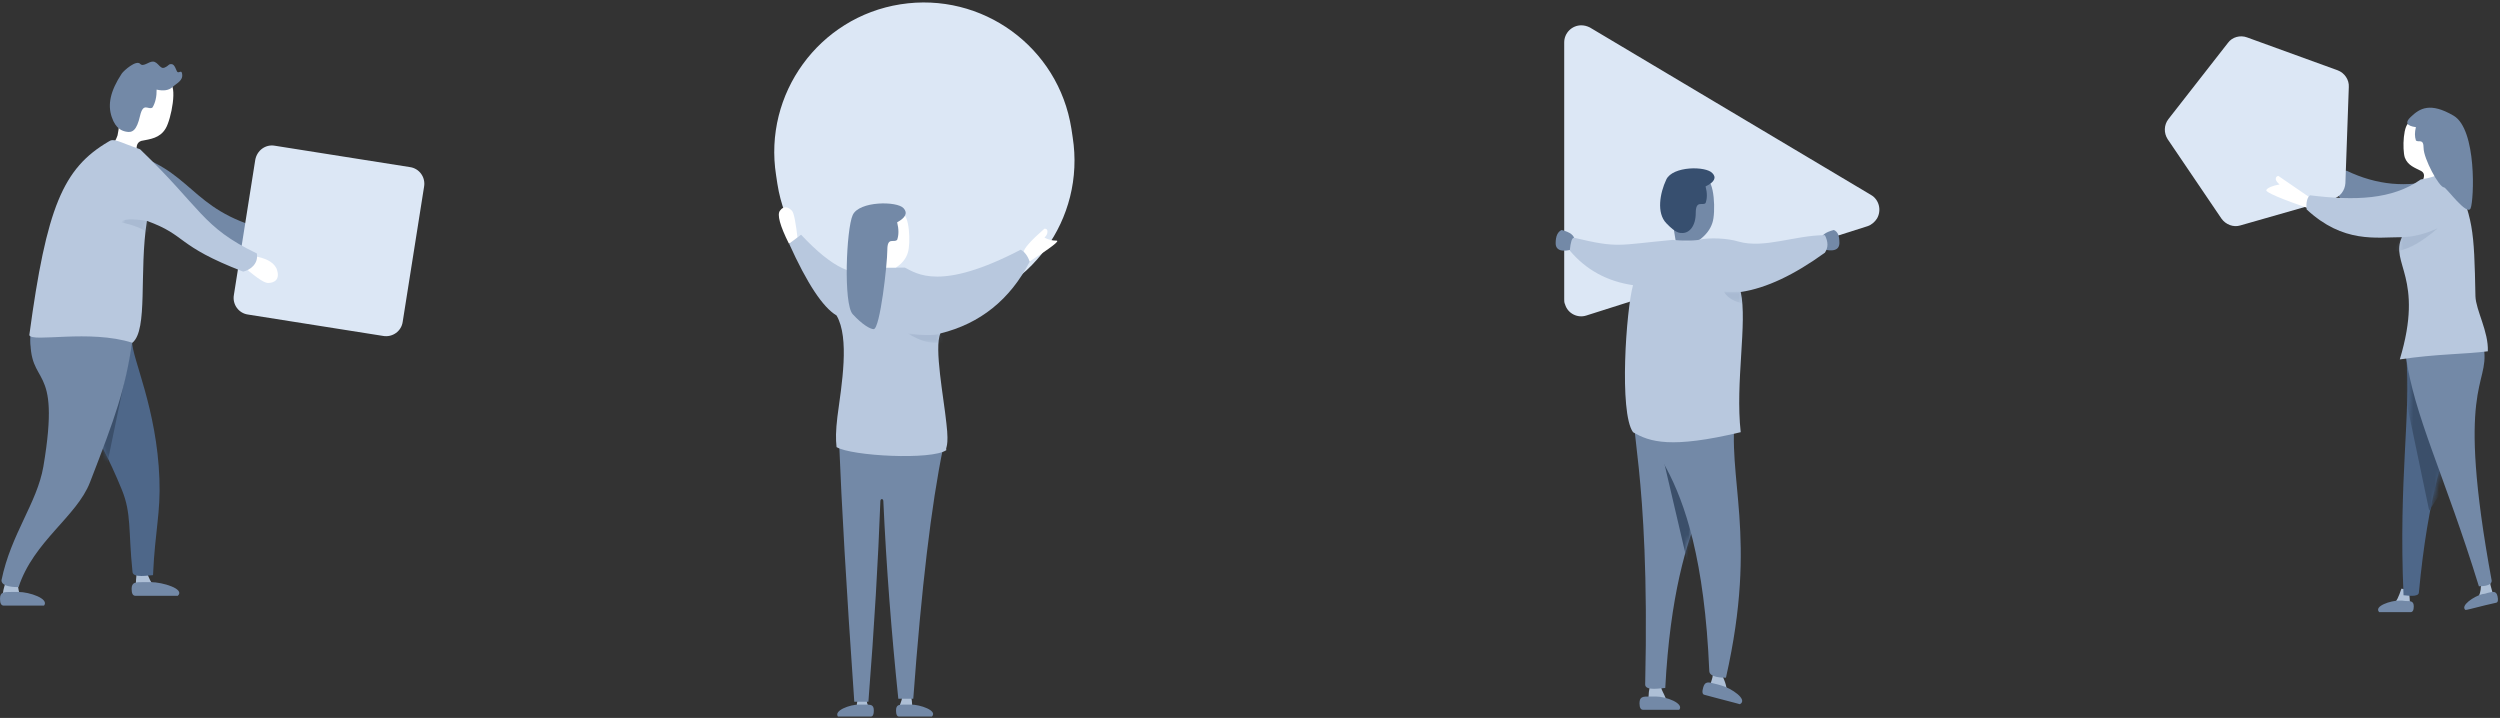 <svg version="1.1" id="Layer_1" xmlns="http://www.w3.org/2000/svg" x="0" y="0" viewBox="0 0 585 168" xml:space="preserve" enable-background="new 0 0 585 168"><rect x="0" y="0" width="585" height="168" fill="#333333" stroke="none"/><style>.st0{fill:#adbfd6}.st1{fill:#7389a7}.st2{fill-rule:evenodd;clip-rule:evenodd;fill:#dce7f5}.st3{fill:#fff}.st4{fill:#b8c8de}.st6{fill-rule:evenodd;clip-rule:evenodd;fill:#fff}.st8{fill:#4e6789}</style><path class="st0" d="M11.1.7c0 .7-1.4 2.8 0 2.8s1.6.8 2.1 0c.4-.7.4-1.8 0-3.5-1.4 0-2.1.2-2.1.7zM2.9 1.4c0 .7 1.4 2.8 0 2.8s-1.7.8-2.1 0C.4 3.5.4 2.4.8.7c1.4 0 2.1.2 2.1.7z" transform="translate(199.943 162.769)"/><path class="st1" d="M17.4 0c2.1 0 6.3 1.4 4.9 2.8h-7.7c-.5 0-.7-.5-.7-1.4C13.9 0 14.6 0 16 0h1.4zM5.2 0C3.1 0-.7 1.4.3 2.8H8c.5 0 .7-.5.7-1.4C8.7 0 8 0 6.6 0H5.2z" transform="translate(195.773 164.87)"/><path class="st1" d="M24.1 169c-1.9-27.1-3-46.9-3.5-59.5h24.3c-2.8 13.5-5.1 33.1-7 58.8h-3.5c-1.6-15.4-2.8-30.8-3.5-46.2 0-.7-.7-.7-.7 0-.5 13.5-1.4 29.2-2.8 46.9h-3.3z" transform="translate(175.805 -4.793)"/><path class="st2" d="M34.9 5.8c19.1-3 37 10 40 29.1l.3 2c3 19.1-10 37-29.1 40s-37-10-40-29.1l-.3-2c-3-19 10-37 29.1-40z" transform="translate(175.805 -4.793)"/><path class="st3" d="M68.6 58.3c-3.2 2.8-4.9 4.7-4.9 5.6 0 .9.5 1.6 1.4 2.1 5.1-3.3 7.2-4.9 6.3-4.9s-1.9-.2-2.8-.7c.5-.5.7-.9.7-1.4 0-.5-.2-.7-.7-.7zM8.8 61.8C6.7 57.6 6 55 6.7 54.1c1-1.4 2.1-.7 2.8 0 .5.5.9 2.8 1.4 7l-2.1.7z" transform="translate(175.805 -4.793)"/><g transform="translate(184.653 54.924)"><path class="st4" d="M27.1 7.7c2.8 1.4 8.3 5.6 27.1-4.2.9.5 1.6 1.4 2.1 2.8-4.6 8.9-11.6 14.5-20.9 16.8-1.5 3.3.8 15.1 1.4 21 .7 5.8-.3 5.6 0 6.3-3.4 2.4-22.2 1.4-25.7-.7-.2-1.9-.2-3.7.2-7.1 1-7.5 2.9-18.4-.2-23.7C7.9 17 4.2 11.4 0 2.1L2.8 0c7.4 7.9 13 10.5 16.7 7.7h7.6z"/><defs><filter id="Adobe_OpacityMaskFilter" filterUnits="userSpaceOnUse" x="27.8" y="23.1" width="8.3" height="2.2"><feColorMatrix values="1 0 0 0 0 0 1 0 0 0 0 0 1 0 0 0 0 0 1 0"/></filter></defs><mask maskUnits="userSpaceOnUse" x="27.8" y="23.1" width="8.3" height="2.2" id="empty-illustration-b_1_"><g filter="url(#Adobe_OpacityMaskFilter)"><path id="empty-illustration-a_1_" class="st6" d="M27.1 7.7c2.8 1.4 8.3 5.6 27.1-4.2.9.5 1.6 1.4 2.1 2.8-4.6 8.9-11.6 14.5-20.9 16.8-1.5 3.3.8 15.1 1.4 21 .7 5.8-.3 5.6 0 6.3-3.4 2.4-22.2 1.4-25.7-.7-.2-1.9-.2-3.7.2-7.1 1-7.5 2.9-18.4-.2-23.7C7.9 17 4.2 11.4 0 2.1L2.8 0c7.4 7.9 13 10.5 16.7 7.7h7.6z"/></g></mask><path d="M35.4 23.1c-1.4.5-3.9.5-7.6 0 3 1.9 5.8 2.6 8.3 2.1 0-1.3-.7-1.4-.7-2.1z" opacity=".461" mask="url(#empty-illustration-b_1_)" fill="#7389a7" enable-background="new"/></g><g><path class="st3" d="M15.1 11.9c.7-2.1.4-9.1-1.4-9.1s-4.9 0-6.3 2.8c-.9 1.9-.9 5.1 0 9.8h4.9c1.4-.9 2.4-2.1 2.8-3.5z" transform="translate(197.333 47.221)"/><path class="st1" d="M7.1 29.8c1.5 0 3.2-15.3 3.2-18.5s1.5-1.6 2.3-2.4c.4-1.1.4-2.5 0-4.1 2-1.1 2.5-2.2 1.5-3.3C12.6-.2 3.7-.2 2.2 3.1S0 23.9 2.2 26.3s4.1 3.5 4.9 3.5z" transform="translate(197.333 47.221)"/></g><g><path class="st0" d="M21.4 138.1c0 .7-.7 4 .7 4 1.2 0 1.6 0 2-.7 0-.1 1.4 0 .7-.7-.4-.4-1-1.5-1.6-3.4-1.3.1-1.8.4-1.8.8zm-19-2c0 .7-1.3 3.4 0 3.4s2.5.7 2.9 0c-.4-.7-.7-1.7-.7-2.7-.5-1.4-2.2-1.4-2.2-.7z" transform="matrix(-1 0 0 1 585.122 .455)"/><path class="st1" d="M23.7 2.3c2 0 6 1.3 4.7 2.7H21c-.4 0-.7-.4-.7-1.3 0-1.3.7-1.3 2-1.3.7-.1.7-.1 1.4-.1zM4.3.8c1.9.5 5.2 2.7 3.9 3.7-.3 0-1.8-.4-4.6-1.1L1 2.8C.6 2.7.5 2.2.7 1.3 1 0 1.7.2 3 .5c.6.2.6.2 1.3.3z" transform="matrix(-1 0 0 1 585.122 138.234)"/><g transform="matrix(-1 0 0 1 581.727 80.887)"><path class="st8" d="M.7.7c-1.2 8.7 10.8 12.1 15 57 0 1.3 3 .7 3.6.7 1.2-27.5-1.8-42.3-.6-56.3C18-.7 6.6.7.7.7z"/><defs><filter id="Adobe_OpacityMaskFilter_1_" filterUnits="userSpaceOnUse"><feColorMatrix values="1 0 0 0 0 0 1 0 0 0 0 0 1 0 0 0 0 0 1 0"/></filter></defs><mask maskUnits="userSpaceOnUse" id="empty-illustration-d_1_"><g filter="url(#Adobe_OpacityMaskFilter_1_)"><path id="empty-illustration-c_1_" class="st6" d="M.7.7c-1.2 8.7 10.4 12.1 14.5 57 0 1.3 2.9.7 3.5.7C19.8 30.9 16.9 16.1 18 2 17.4-.7 6.4.7.7.7z"/></g></mask><path mask="url(#empty-illustration-d_1_)" fill="#3b4f6a" d="M21.3.3l-8 38.3-6.6-10.1z"/></g><path class="st1" d="M1.8.8C.6 9.5 8.5 8.9 0 55c0 1.3 2.4 1.3 3 1.3 8-26 15.3-40.1 17.1-54.1C19.5-.5 7.9.8 1.8.8z" transform="matrix(-1 0 0 1 583.057 80.887)"/><path class="st3" d="M22.4 36.4c.6-1.9.4-8.2-1.3-8.2s-5.8 0-7.1 2.5 0 6.2 0 8.9c0 .7-.3 1.4-.6 2l5.1.7c-.8-1.3-.8-2.2 0-2.7 1.5-.8 3.2-1.3 3.9-3.2z" transform="matrix(-1 0 0 1 585.122 .455)"/><path class="st1" d="M36 39.5c2.6 0 3.7 1.3 3.3 4-2.7 4-5.1 6-7.3 6s-8.2-.7-18-2l.7-6c7.1 2 14.2 1.4 21.3-2z" transform="matrix(-1 0 0 1 585.122 .455)"/><path class="st2" d="M63.8 9.6l13.9 17.8c1.1 1.4 1.1 3.3.2 4.7L65.3 50.7c-1 1.4-2.8 2.1-4.4 1.6l-21.7-6.2c-1.7-.5-2.8-2-2.9-3.7l-.8-22.5c-.1-1.7 1-3.3 2.6-3.9l21.2-7.7c1.6-.6 3.5-.1 4.5 1.3z" transform="matrix(-1 0 0 1 585.122 .455)"/><path class="st3" d="M52 40.7c-3.6 2.5-6 4.1-7 4.8-1 .7-1.5 1.8-1.3 3.2 7.7-2.6 11.4-4.2 11.1-4.7s-1.4-1-3.1-1.3c.5-.4.8-.8.9-1.2 0-.5-.2-.7-.6-.8z" transform="matrix(-1 0 0 1 585.122 .455)"/><g transform="matrix(-1 0 0 1 582.352 39.302)"><path class="st4" d="M8.5 1.1C3.6 11.6 3.4 14.3 3.1 30 3 33.3 0 38.3.2 42.9c5.3.7 12 .6 20.6 1.9-5.8-19.2 2.4-22.5-.5-28.6 6 0 13.7 1.5 22.3-6.5.2-1.7-.2-2.9-.8-3.3-10.6 1.3-19.2 1-25.9-3.7C11.3 2 10.2.3 8.5 1.1z"/><defs><filter id="Adobe_OpacityMaskFilter_2_" filterUnits="userSpaceOnUse"><feColorMatrix values="1 0 0 0 0 0 1 0 0 0 0 0 1 0 0 0 0 0 1 0"/></filter></defs><mask maskUnits="userSpaceOnUse" id="empty-illustration-f_1_"><g filter="url(#Adobe_OpacityMaskFilter_2_)"><path id="empty-illustration-e_1_" class="st6" d="M8.5 1.1C3.6 11.6 3.4 14.3 3.1 30 3 33.3 0 38.3.2 42.9c5.3.7 12 .6 20.6 1.9-5.8-19.2 2.4-22.5-.5-28.6 6 0 13.7 1.5 22.3-6.5.2-1.7-.2-2.9-.8-3.3-10.6 1.3-19.2 1-25.9-3.7C11.3 2 10.2.3 8.5 1.1z"/></g></mask><path d="M11.9 14.1c3.1 1.4 6 2.1 8.7 2.1 1.3 2.7 1.9 3.6.6 3.2-2.6-.4-5.7-2.2-9.3-5.3z" opacity=".461" mask="url(#empty-illustration-f_1_)" fill="#7389a7" enable-background="new"/></g><path class="st1" d="M13.2 43.4c1.2 0 4.8-6.8 4.8-9.2s1.2-1.2 1.8-1.8c.3-.9.3-1.9 0-3.1 2.2-.3 2.6-1.1 1.2-2.4-2.1-2-4.5-3.5-10-.3S6.2 46.4 7 48.3s5.7-4.9 6.2-4.9z" transform="matrix(-1 0 0 1 585.122 .455)"/></g><g><path class="st0" d="M32 122c0 .8-.8 4.9.8 4.9 1.5 0 2 0 2.4-.8 0-.1 1.7 0 .8-.8-.5-.5-1.2-1.8-2-4.1-1.3 0-2 .2-2 .8zm-30.6 1.9c0 .8-1.6 4.1 0 4.1s3.1.9 3.6 0c-.5-.8-.8-2-.8-3.3-.8-1.6-2.8-1.6-2.8-.8z" transform="translate(0 11.818)"/><path class="st1" d="M35.3 124.4c2.7 0 8.1 1.6 6.3 3.2h-9.9c-.6 0-.9-.5-.9-1.6 0-1.6.9-1.6 2.7-1.6h1.8zm-31 2.3c2.6 0 7.3 1.6 6 3.2H.9c-.6 0-.9-.5-.9-1.6 0-1.6.9-1.6 2.6-1.6h1.7z" transform="translate(0 11.818)"/><g transform="translate(6.904 77.883)"><path class="st8" d="M.3.4C-1 9 9.8 7.8 21.6 36.7c2.3 5.6 1.5 9.6 2.5 19.2 0 1.6 4 .8 4.8.8.5-10.7 1.8-14.5 1.5-22.5C29.8 17.7 24 6 24 2 23.2-1.2 8.2.4.3.4z"/><defs><filter id="Adobe_OpacityMaskFilter_3_" filterUnits="userSpaceOnUse" x="6.6" y="2.6" width="17.4" height="45.9"><feColorMatrix values="1 0 0 0 0 0 1 0 0 0 0 0 1 0 0 0 0 0 1 0"/></filter></defs><mask maskUnits="userSpaceOnUse" x="6.6" y="2.6" width="17.4" height="45.9" id="empty-illustration-h_1_"><g filter="url(#Adobe_OpacityMaskFilter_3_)"><path id="empty-illustration-g_1_" class="st6" d="M.3.4C-1 9 9.8 7.8 21.6 36.7c2.3 5.6 1.5 9.6 2.5 19.2 0 1.6 4 .8 4.8.8.5-10.7 1.8-14.5 1.5-22.5C29.8 17.7 24 6 24 2 23.2-1.2 8.2.4.3.4z"/></g></mask><path mask="url(#empty-illustration-h_1_)" fill="#3b4f6a" d="M24 2.6l-9.5 45.8-7.9-12z"/></g><path class="st1" d="M6.8.4c-.6 13 7.3 5.5 3 30.9C8.3 39.9 2.2 47.1 0 57.9c0 1.6 3.2 1.6 4 1.6C7.5 48.8 17.6 43 20.7 35c5.9-15.2 8.3-21.9 9.9-33C29.8-1.2 14.7.4 6.8.4z" transform="translate(.348 77.883)"/><path class="st3" d="M14.2 15.3c.8-2.4.5-10.6-1.6-10.6s-7.3 0-9 3.3 0 8 0 11.4c-.1.9-.3 1.8-.8 2.6l6.5.9c-1-1.7-1-2.9 0-3.5 2-.9 4.1-1.6 4.9-4.1z" transform="rotate(13 -38.362 130.445)"/><path class="st1" d="M5.3 18.1c1.6 0 2.4-.9 2.4-4.3 0-3.5 1.6-1.7 2.4-2.6.4-1.2.4-2.7 0-4.3 1.7 0 2.8-.5 3.4-1.3.8-1.2 2.2-2.1 1.6-3.6-.4-1.1-.8.2-1.3-.3-.3-.3-.9-1.5-1.6-1.4-.8.1-.5.5-1.5 1.2-.9.6-1.7-1-2.9-.8C6.8.9 5.9 2.5 5 1.9c-1.1-.8-3.4 2.4-3.7 3.2-1.7 4.6-1.6 7.8 0 10.4s3.2 2.6 4 2.6z" transform="rotate(13 -38.362 130.445)"/><path class="st1" d="M37.7 19.5c.4 1.1-.5 2.8-2.8 5.1-4.6-3.6-8.2-5.7-10.8-6.1-2.6-.4-10-4.2-22.1-11.3 1-2.3 1.6-4.3 1.6-5.9 19.4 3.4 18 13 34.1 18.2z" transform="translate(21.431 33.304)"/><path class="st2" d="M42.9.8l31.6 5c2.2.3 3.7 2.4 3.3 4.6l-5 31.6c-.3 2.2-2.4 3.7-4.6 3.3l-31.6-5c-2.2-.3-3.7-2.4-3.3-4.6l5-31.6c.4-2.2 2.4-3.7 4.6-3.3z" transform="translate(21.431 33.304)"/><path class="st3" d="M64.7 51c-.9-1.8-2.9-2.4-5.1-2.9-1.4-.3-2.7.2-3.7 1.5 3.6 3.2 5.8 4.8 6.8 4.8 1.5 0 3-.8 2-3.4z" transform="translate(0 11.818)"/><g transform="rotate(9 -187.796 105.673)"><path class="st4" d="M11.4.7C1.9 8.5-.5 18.1.2 48.3c.8 1.7 13.7-3.6 24.1-2 3.2-3.6-1.1-16.6-1.1-28.7 9.9 1.9 7.4 4.6 24.1 8.2 1.5-.6 3.3-2.3 2.5-4.7C36.1 17 35.4 12.7 19 1.3c-5.5-1-6.5-1.7-7.6-.6z"/><defs><filter id="Adobe_OpacityMaskFilter_4_" filterUnits="userSpaceOnUse" x="17.7" y="17" width="6.9" height="4.8"><feColorMatrix values="1 0 0 0 0 0 1 0 0 0 0 0 1 0 0 0 0 0 1 0"/></filter></defs><mask maskUnits="userSpaceOnUse" x="17.7" y="17" width="6.9" height="4.8" id="empty-illustration-j_1_"><g filter="url(#Adobe_OpacityMaskFilter_4_)"><path id="empty-illustration-i_1_" class="st6" d="M11.4.7C1.9 8.5-.5 18.1.2 48.3c.8 1.7 13.7-3.6 24.1-2 3.2-3.6-1.1-16.6-1.1-28.7 9.9 1.9 7.4 4.6 24.1 8.2 1.5-.6 3.3-2.3 2.5-4.7C36.1 17 35.4 12.7 19 1.3c-5.5-1-6.5-1.7-7.6-.6z"/></g></mask><path d="M17.3 18.9c.3-.9 2.3-1.3 6-1.3 1.6 3.2 2.7 3.2 1.1 2.9-2-1-4.4-1.5-7.1-1.6z" opacity=".461" mask="url(#empty-illustration-j_1_)" fill="#7389a7" enable-background="new"/></g></g><g><path class="st0" d="M15.2.4c0 .8-1.6 3.9 0 3.9s2.6 1.2 3.1.4c.4-.7.2-2.2-.8-4.3-1.5-.5-2.3-.5-2.3 0zM3.2 3.2c0 .8 2.5 3.9 0 3.5S1 7.5.5 6.7c-.4-.7-.4-2 0-3.9 1.8-.3 2.7-.1 2.7.4z" transform="translate(385.562 157.796)"/><path class="st1" d="M19.1 1.2c2.3.6 6.4 3.3 4.4 4.4 0 0-1.8-.5-5.3-1.4l-3-.8c-.5-.1-.6-.7-.3-1.7.4-1.5 1.2-1.3 2.7-.9.7.2.7.2 1.5.4zM3.9 3.8c2.3 0 6.6 1.6 5.4 3.1H.8c-.5 0-.8-.5-.8-1.5 0-1.6.8-1.6 2.3-1.6h1.6z" transform="translate(383.643 159.187)"/><g transform="translate(382.271 93.681)"><path class="st1" d="M.6.4C-1.8 5 3.9 14.9 2.7 66.5c0 1.6 3.9.8 4.7.8C9.7 24 22.4 18.4 23.9 2 23.1-1.1 8.4.4.6.4z"/><defs><filter id="Adobe_OpacityMaskFilter_5_" filterUnits="userSpaceOnUse" x="6.3" y="2" width="17.6" height="44.6"><feColorMatrix values="1 0 0 0 0 0 1 0 0 0 0 0 1 0 0 0 0 0 1 0"/></filter></defs><mask maskUnits="userSpaceOnUse" x="6.3" y="2" width="17.6" height="44.6" id="empty-illustration-l_1_"><g filter="url(#Adobe_OpacityMaskFilter_5_)"><path id="empty-illustration-k_1_" class="st6" d="M.6.4C-1.8 5 3.9 14.9 2.7 66.5c0 1.6 3.9.8 4.7.8C9.7 24 22.4 18.4 23.9 2 23.1-1.1 8.4.4.6.4z"/></g></mask><path mask="url(#empty-illustration-l_1_)" fill="#3b4f6a" d="M23.9 2l-9.3 44.5L6.3 11z"/><path class="st1" d="M.6.4C-1 10.6 15.5 10.9 17.7 63.3c0 1.6 3.1 1.6 3.9 1.6 7.6-33.6 0-46.4 2.3-62.9C23.1-1.1 8.4.4.6.4z"/></g><path class="st2" d="M34 26.2l65.8 39.2c1.9 1.1 2.5 3.6 1.4 5.5-.5.8-1.3 1.5-2.2 1.8L33.2 93.6c-2.1.7-4.4-.5-5-2.6-.2-.4-.2-.8-.2-1.2V29.7c0-2.2 1.8-4 4-4 .7 0 1.4.2 2 .5z" transform="translate(338.024 -19.777)"/><path class="st1" d="M65.1 0c-2 .5-3 1.3-3 2.3v2.1c2.9.8 4.3.3 4.3-1.4S66 .4 65.1 0zM1.4 0c2 .5 3 1.3 3 2.3v2.1C1.5 5.3 0 4.8 0 3.1S.5.4 1.4 0z" transform="translate(364.024 53.816)"/><g><path class="st1" d="M12.4 12.9c.8-2.3.5-10.2-1.6-10.2s-5.4 0-7 3.1c-1 2.1-1 5.8 0 11.3h5.3c1.7-1.2 2.8-2.6 3.3-4.2z" transform="translate(388.305 39.223)"/><path d="M5.4 15.3c1.6 0 3.1-1.6 3.1-4.7s1.6-1.6 2.3-2.3c.4-1.1.4-2.4 0-3.9 2.1-1 2.6-2.1 1.6-3.1C10.9-.4 3.1-.4 1.6 2.8s-2.3 7.8 0 10.2 3.1 2.3 3.8 2.3z" fill="#374f6f" transform="translate(388.305 39.223)"/></g><g transform="translate(367.226 54.931)"><path class="st4" d="M39.6 1.6C45.6 3.3 52.8.1 59.8.1c.8 1.6.8 2.9 0 4.1-7.2 5.2-13.7 8.3-19.7 9.2 1.6 7.1-1.3 21.1 0 32.8-16.3 3.9-21.3 2.3-25.2 0-3.3-4.6-1.6-28.7 0-34.4-6.1-.9-11-3.6-14.8-8.1.2-2 .5-3 1-3 10.5 2.5 10.1 1.7 23.1.5 2.4.4 4.4.4 6 0 2.5-.6 6.8-.4 9.4.4z"/><defs><filter id="Adobe_OpacityMaskFilter_6_" filterUnits="userSpaceOnUse" x="36.1" y="13.3" width="6.6" height="2.9"><feColorMatrix values="1 0 0 0 0 0 1 0 0 0 0 0 1 0 0 0 0 0 1 0"/></filter></defs><mask maskUnits="userSpaceOnUse" x="36.1" y="13.3" width="6.6" height="2.9" id="empty-illustration-n_1_"><g filter="url(#Adobe_OpacityMaskFilter_6_)"><path id="empty-illustration-m_1_" class="st6" d="M39.6 1.6C45.6 3.3 52.8.1 59.8.1c.8 1.6.8 2.9 0 4.1-7.2 5.2-13.7 8.3-19.7 9.2 1.6 7.1-1.3 21.1 0 32.8-16.3 3.9-21.3 2.3-25.2 0-3.3-4.6-1.6-28.7 0-34.4-6.1-.9-11-3.6-14.8-8.1.2-2 .5-3 1-3 10.5 2.5 10.1 1.7 23.1.5 2.4.4 4.4.4 6 0 2.5-.6 6.8-.4 9.4.4z"/></g></mask><path d="M40.2 13.3c-1.3.1-2.6.1-4.1 0 1.3 2 3.5 2.9 6.6 2.9-.1-1.4-2.5-2.1-2.5-2.9z" opacity=".461" mask="url(#empty-illustration-n_1_)" fill="#7389a7" enable-background="new"/></g></g></svg>